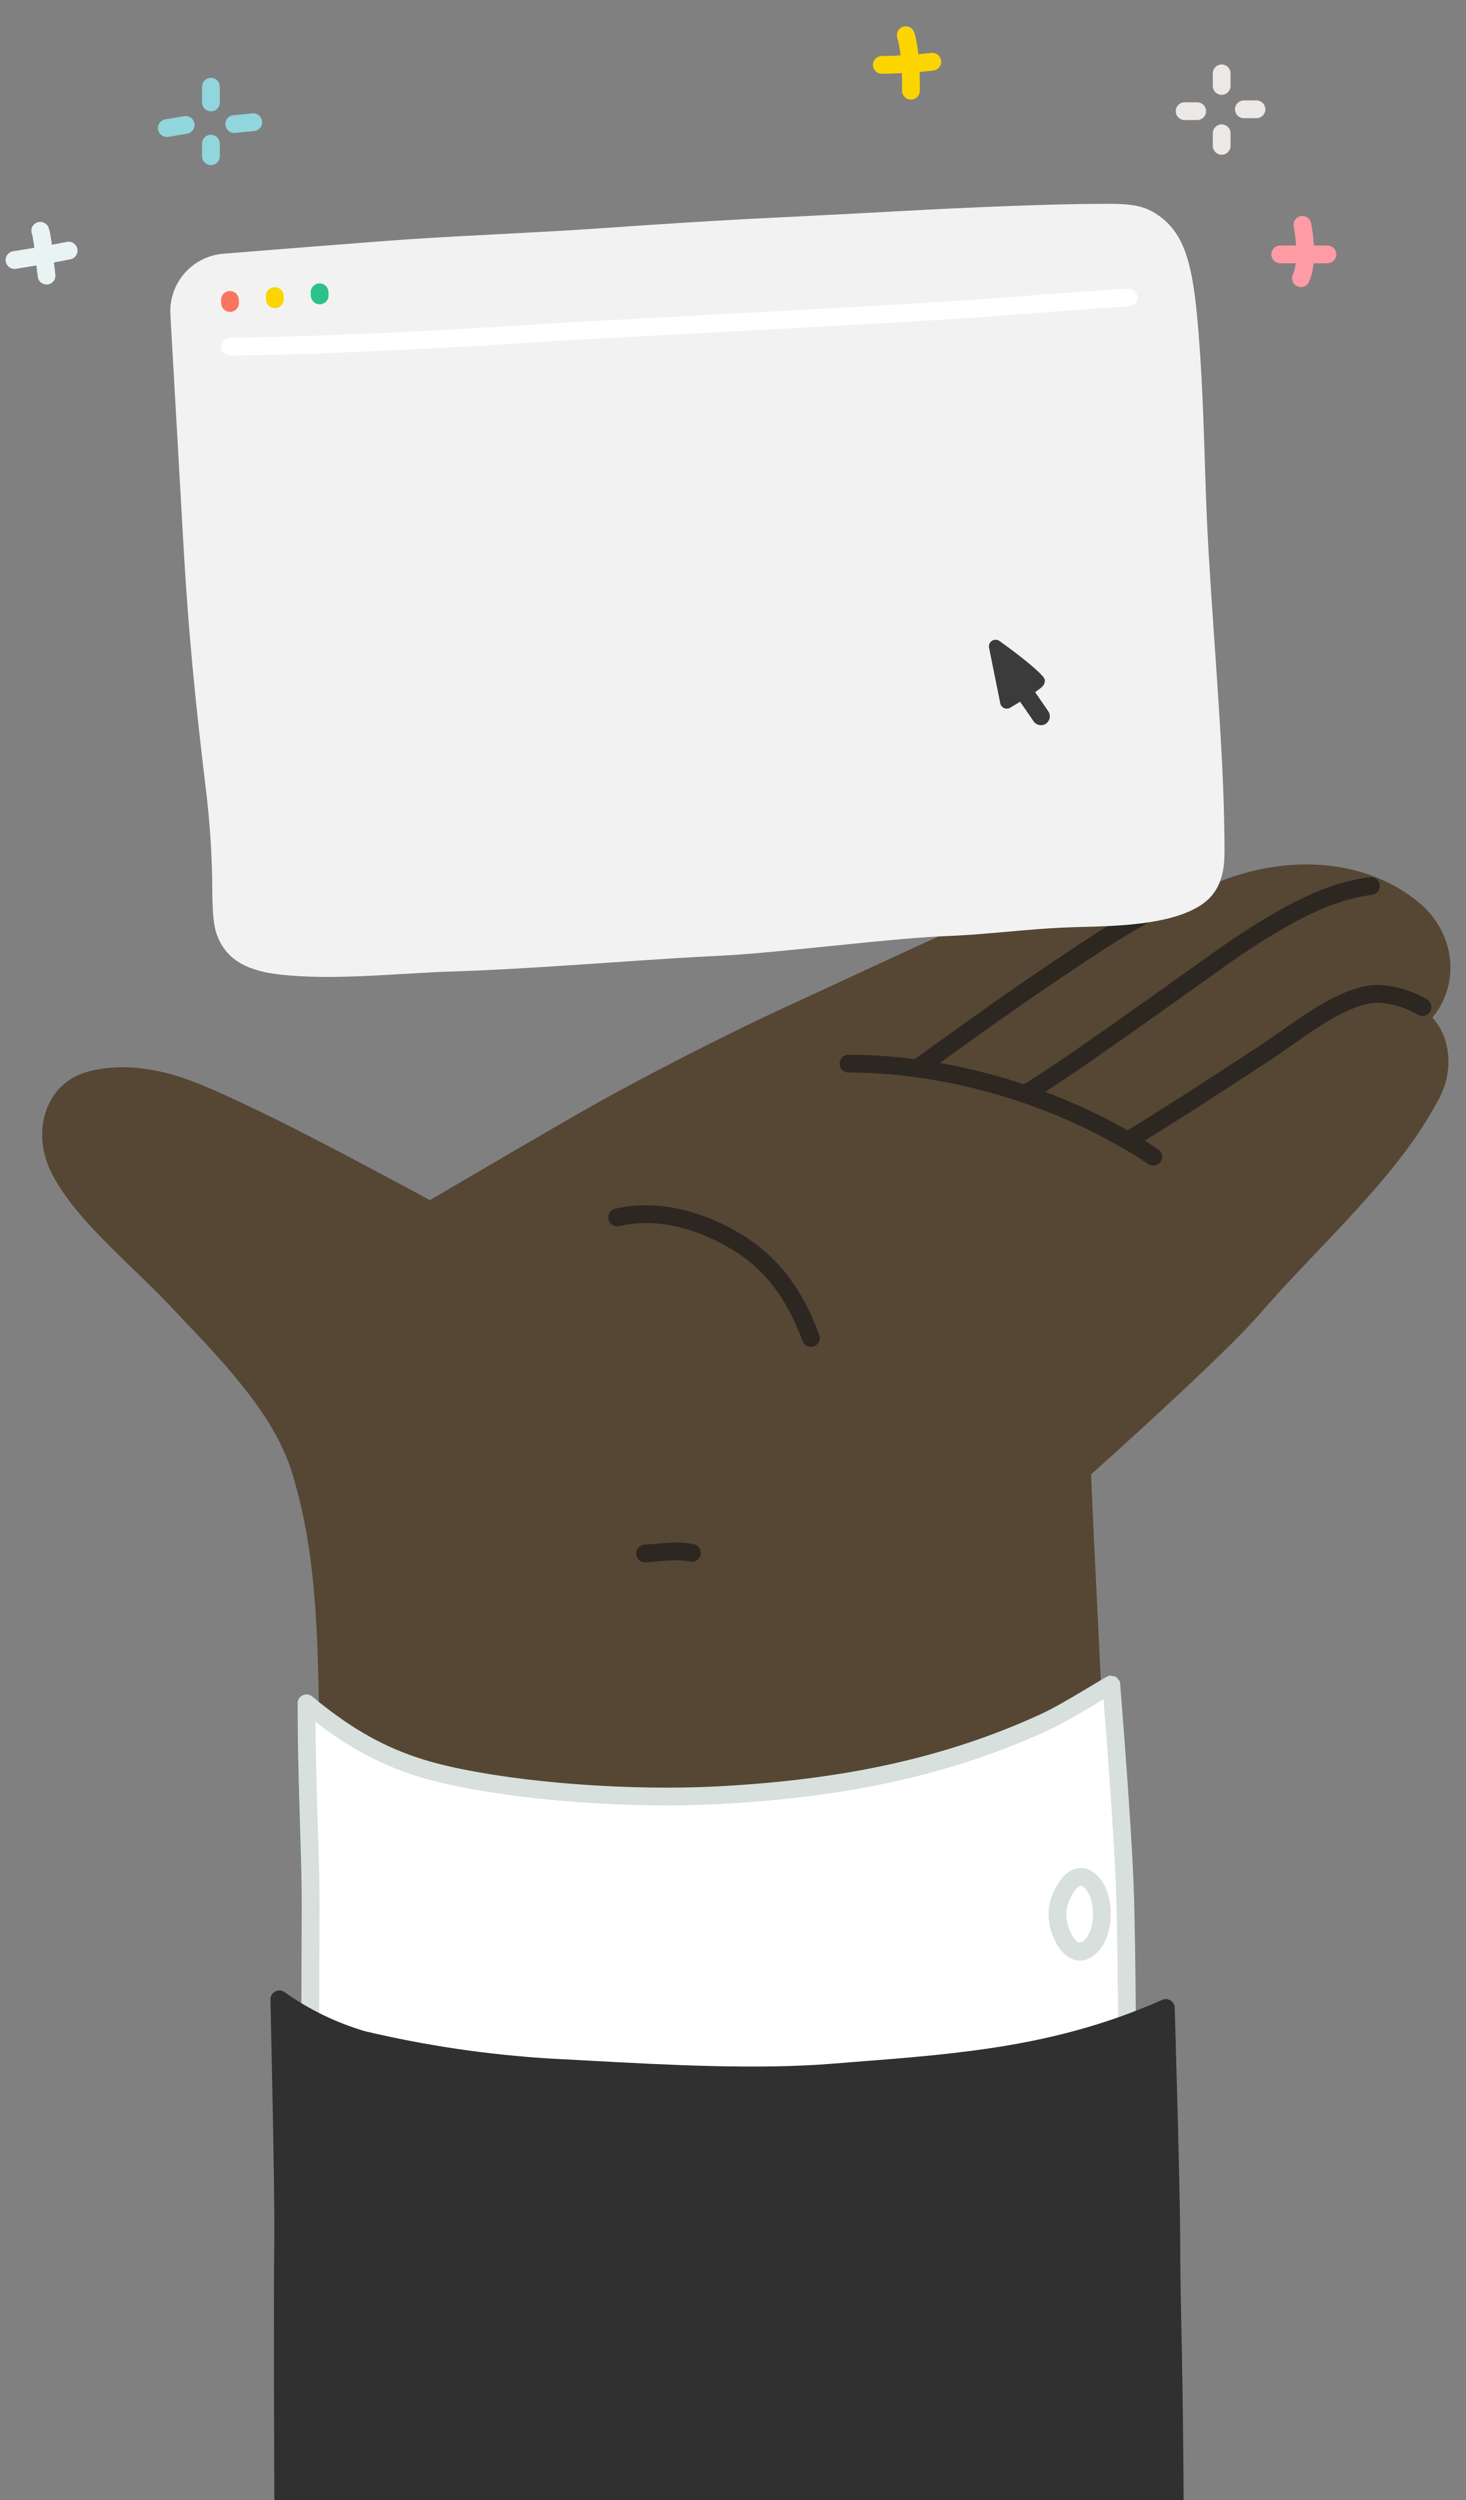 <svg viewBox="120 37.5 330 562.5" fill="none" xmlns="http://www.w3.org/2000/svg" xmlns:xlink="http://www.w3.org/1999/xlink" overflow="visible" width="330px" height="562.5px"><rect x="120" y="37.5" width="330" height="562.5" fill="#808080" stroke="none"/><g id="Master/Hands/Show"><g id="base"><path id="Path" d="M439.61 240.732C426.519 229.687 406.456 229.461 389.738 238.02C388.533 238.639 387.291 239.299 385.963 240.023C381.599 233.952 371.682 232.643 363.058 234.927C359.602 235.846 355.474 237.376 350.455 239.522C349.067 240.115 347.616 240.753 346.041 241.461C343.953 242.399 337.088 245.558 335.87 246.106C330.21 248.646 324.468 251.278 316.218 255.099C315.423 255.467 314.59 255.853 313.636 256.295C301.811 261.777 301.367 261.982 297.006 263.982C284.344 269.789 266.342 278.971 253.693 286.055C250.154 288.044 244.204 291.479 236.51 295.962L236.207 296.139C231.726 298.75 226.945 301.548 222.176 304.346C220.507 305.325 218.959 306.234 217.57 307.05C217.269 307.227 217.044 307.36 216.794 307.507C214.776 306.425 210.759 304.272 209.42 303.556C205.965 301.707 203.09 300.175 200.311 298.705C199.442 298.246 198.594 297.798 197.762 297.36C189.965 293.257 183.556 289.989 178.255 287.447C165.151 281.155 159.812 279.021 152.789 277.992C148.33 277.338 144.085 277.502 139.895 278.572C130.074 281.078 126.459 292.743 132.314 302.741C135.79 308.668 140.15 313.524 148.851 321.936C148.913 321.995 151.437 324.431 152.157 325.129C153.401 326.336 154.414 327.331 155.366 328.285C156.287 329.209 157.129 330.073 157.918 330.905C158.711 331.746 163.186 336.451 164.477 337.825C176.712 350.843 183.035 359.63 186.001 369.695C190.694 385.635 191.83 401.728 191.83 432.29C191.83 440.553 192.033 460.33 192.382 488.135C192.423 491.402 192.466 494.752 192.51 498.176C192.659 509.685 192.818 571.519 192.978 583.022C193.033 587.048 193.085 590.745 193.132 594.031C193.148 595.181 193.162 596.198 193.175 597.071C193.187 597.954 193.187 597.954 193.19 598.139C193.206 599.232 194.097 600.11 195.19 600.11H368.52C369.636 600.11 370.536 599.197 370.52 598.081C370.509 597.305 370.509 597.305 370.459 593.813C370.41 590.418 370.356 586.635 370.297 582.561C370.13 570.921 369.963 509.281 369.807 498.417L369.803 498.108C369.522 478.603 369.309 463.834 369.19 455.691C369.051 447.24 368.777 438.383 368.365 428.377C368.048 420.687 367.744 414.286 367.076 400.856C366.275 384.721 365.944 377.711 365.615 369.195C365.93 368.912 366.282 368.597 366.668 368.251C368.065 366.998 369.622 365.596 371.298 364.079C376.087 359.744 380.876 355.353 385.348 351.173C385.89 350.667 386.425 350.166 386.952 349.67C394.846 342.253 400.663 336.494 403.695 332.976C405.638 330.72 407.761 328.371 410.285 325.666C411.464 324.403 412.701 323.093 414.261 321.451C414.93 320.747 417.627 317.916 418.305 317.203C431.688 303.124 438.443 294.9 443.882 284.766C447.205 278.607 446.675 271.093 442.44 266.459C449.011 258.408 447.249 247.179 439.61 240.732Z" fill="#564634"/><path id="Path" d="M265.321 388.997C266.072 388.955 266.619 388.911 268.07 388.784C268.94 388.708 269.392 388.671 269.903 388.634C272.251 388.467 273.895 388.506 275.316 388.822C276.394 389.062 277.462 388.383 277.702 387.305C277.942 386.226 277.263 385.158 276.185 384.918C274.303 384.499 272.322 384.452 269.62 384.644C269.08 384.683 268.612 384.722 267.721 384.8C266.315 384.923 265.792 384.965 265.099 385.003C263.996 385.064 263.152 386.008 263.213 387.111C263.274 388.214 264.218 389.058 265.321 388.997Z" fill="#2d2721"/><path id="Path" d="M259.386 313.345C266.662 311.6 275.614 313.178 284.401 318.381C292.416 323.127 297.089 329.749 300.68 339.228C301.071 340.261 302.225 340.782 303.258 340.39C304.291 339.999 304.811 338.844 304.42 337.812C300.537 327.56 295.358 320.22 286.439 314.939C276.786 309.223 266.777 307.459 258.454 309.455C257.379 309.713 256.717 310.792 256.975 311.866C257.233 312.94 258.312 313.602 259.386 313.345Z" fill="#2d2721"/><path id="Path" d="M311 278.8C334.1 278.8 359.213 286.526 378.499 299.403C379.418 300.017 380.66 299.769 381.273 298.851C381.887 297.932 381.639 296.69 380.721 296.077C360.782 282.764 334.896 274.8 311 274.8C309.895 274.8 309 275.695 309 276.8C309 277.905 309.895 278.8 311 278.8Z" fill="#2d2721"/><path id="Path" d="M351.801 285.345C353.521 284.269 355.245 283.169 356.979 282.041C367.305 275.329 396.343 254.413 397.707 253.482C411.029 244.386 420.192 239.891 428.825 238.825C429.921 238.69 430.7 237.691 430.565 236.595C430.43 235.499 429.431 234.72 428.335 234.855C418.903 236.02 409.262 240.749 395.452 250.178C394.014 251.16 365.028 272.039 354.799 278.688C353.084 279.803 351.38 280.89 349.679 281.955C348.743 282.541 348.459 283.775 349.045 284.711C349.631 285.647 350.865 285.931 351.801 285.345Z" fill="#2d2721"/><path id="Path" d="M328.077 279.144C328.983 278.494 329.822 277.89 331.258 276.857C344.193 267.554 349.735 263.631 357.279 258.538C370.235 249.791 375.171 246.7 384.38 241.86C385.358 241.347 385.734 240.137 385.22 239.16C384.706 238.182 383.497 237.806 382.519 238.32C373.149 243.244 368.11 246.4 355.041 255.222C347.453 260.345 341.89 264.283 328.923 273.61C327.487 274.642 326.648 275.246 325.743 275.896C324.846 276.54 324.641 277.79 325.285 278.687C325.93 279.584 327.18 279.789 328.077 279.144Z" fill="#2d2721"/><path id="Path" d="M439.215 265.804C440.167 266.364 441.393 266.046 441.953 265.095C442.514 264.143 442.196 262.917 441.244 262.356C437.901 260.389 434.129 259.265 430.254 259.082L430.126 259.08C427.022 259.133 423.667 260.187 419.916 262.106C417.334 263.427 414.7 265.074 411.405 267.347C411.303 267.417 405.362 271.601 403.916 272.545C388.675 282.518 381.649 287.029 372.799 292.422C371.856 292.997 371.557 294.227 372.132 295.171C372.706 296.114 373.937 296.413 374.88 295.838C383.779 290.416 390.83 285.888 406.105 275.894C407.618 274.905 413.627 270.673 413.676 270.64C416.84 268.457 419.341 266.893 421.737 265.667C424.964 264.016 427.75 263.136 430.131 263.081C433.334 263.242 436.451 264.176 439.215 265.804Z" fill="#2d2721"/></g><g id="Show/Wear" transform="scale(1 1)"><g id="Show/Wear/Suit 2"><g id="clothing"><path id="Path" d="M189 420.711C201.82 431.431 212.19 434.911 220.4 436.791C238.28 440.901 263.4 442.361 281.76 441.391C307.47 440.031 331.76 435.721 355.22 424.921C360.52 422.481 370.84 415.851 370.15 416.501C370.15 416.501 372.53 445.651 373.15 460.951C373.69 473.781 373.78 507.261 373.78 507.261C373.78 507.261 331.09 511.951 312.78 515.261C291.97 518.971 271.18 522.261 250.01 524.331C233.89 525.891 196.01 530.681 190.28 512.911C189.58 499.031 189.92 480.691 189.92 466.431C189.94 454.461 189 439.091 189 420.711Z" fill="white"/><path id="Path_2" fill-rule="evenodd" clip-rule="evenodd" d="M372.179 416.775C372.208 417.132 372.241 417.548 372.279 418.02C372.386 419.367 372.506 420.887 372.636 422.549C373.005 427.298 373.374 432.23 373.718 437.09C373.866 439.171 374.006 441.197 374.137 443.159C374.615 450.296 374.964 456.317 375.148 460.866C375.336 465.32 375.481 472.483 375.591 481.62C375.659 487.228 375.709 493.236 375.743 499.244C375.756 501.346 375.765 503.299 375.772 505.051C375.775 505.664 375.777 506.209 375.778 506.678L375.78 507.255C375.783 508.277 375.014 509.137 373.998 509.248C373.924 509.256 373.811 509.269 373.661 509.285C373.54 509.299 373.394 509.315 373.224 509.334C372.942 509.365 372.64 509.399 372.319 509.435C371.919 509.48 371.489 509.528 371.031 509.579C368.669 509.845 366.037 510.146 363.202 510.476C355.102 511.418 347.003 512.402 339.446 513.379C335.555 513.881 331.905 514.37 328.537 514.841C322.233 515.722 317.031 516.524 313.131 517.229C288.736 521.578 269.293 524.454 250.203 526.321C250.071 526.334 249.58 526.382 248.907 526.449L248.906 526.449L248.903 526.45C247.217 526.617 244.395 526.898 243.224 527.009C235.581 527.733 229.44 528.11 223.397 528.102C204.208 528.076 191.748 523.981 188.377 513.524C188.323 513.358 188.291 513.185 188.283 513.011C187.955 506.507 187.831 498.847 187.838 488.73C187.84 485.579 187.851 482.875 187.879 477.575C187.911 471.544 187.92 469.333 187.92 466.427C187.928 461.546 187.873 459.335 187.461 445.793C187.141 435.251 187 428.443 187 420.71C187 419.013 188.981 418.087 190.283 419.176C200.978 428.119 210.055 432.37 220.848 434.841C237.595 438.691 262.249 440.418 281.654 439.393C309.802 437.904 332.899 432.994 354.384 423.103C355.83 422.437 357.79 421.388 360.189 420.012C360.535 419.814 360.889 419.61 361.251 419.399C362.224 418.833 363.232 418.237 364.354 417.567C364.788 417.307 365.224 417.046 365.743 416.733L366.962 416C367.865 415.457 368.362 415.162 368.719 414.958C368.969 414.815 369.14 414.723 369.289 414.655L369.29 414.655C369.323 414.64 369.345 414.63 369.367 414.621C369.407 414.605 369.448 414.59 369.564 414.55L369.564 414.55L369.564 414.55C369.605 414.525 369.638 414.505 369.674 414.491C369.834 414.425 370.04 414.471 371.174 414.72C372.085 415.671 372.196 415.787 372.159 416.534L372.179 416.775ZM191.459 445.672C191.872 459.272 191.928 461.49 191.92 466.43C191.92 469.343 191.911 471.558 191.879 477.596C191.851 482.89 191.84 485.59 191.838 488.732C191.832 498.645 191.95 506.173 192.264 512.537C195.032 520.525 206.013 524.078 223.403 524.102C229.293 524.11 235.319 523.74 242.846 523.027C244.004 522.917 246.803 522.639 248.492 522.471L248.496 522.47C249.179 522.403 249.68 522.353 249.815 522.34C268.783 520.485 288.129 517.623 312.424 513.292C316.381 512.577 321.631 511.767 327.984 510.879C331.366 510.407 335.03 509.916 338.934 509.412C346.51 508.433 354.625 507.447 362.74 506.503C365.579 506.173 368.217 505.871 370.584 505.605C371.005 505.557 371.402 505.513 371.774 505.471L371.772 505.067C371.765 503.317 371.756 501.367 371.744 499.267C371.709 493.267 371.659 487.267 371.592 481.668C371.482 472.57 371.337 465.436 371.152 461.031C370.969 456.521 370.622 450.531 370.146 443.426C370.015 441.47 369.875 439.449 369.728 437.373C369.384 432.523 369.016 427.6 368.648 422.859C368.563 421.776 368.483 420.753 368.408 419.799L367.805 420.161C367.282 420.476 366.844 420.739 366.406 421C365.272 421.678 364.25 422.282 363.262 422.857C362.892 423.072 362.531 423.28 362.179 423.482C359.684 424.912 357.635 426.01 356.056 426.737C334.066 436.86 310.484 441.874 281.866 443.387C262.108 444.431 237.086 442.678 219.954 438.74C209.705 436.393 200.857 432.493 191.015 424.897C191.058 431.018 191.199 437.104 191.459 445.672ZM368.716 415.106C368.695 415.128 368.675 415.15 368.655 415.172L368.716 415.106C368.716 415.106 368.716 415.106 368.716 415.106ZM368.716 415.106C368.736 415.085 368.757 415.065 368.778 415.045C368.753 415.068 368.738 415.081 368.716 415.106ZM368.778 415.045C368.778 415.045 368.778 415.045 368.779 415.044L368.779 415.044C368.778 415.045 368.778 415.045 368.778 415.045Z" fill="#D7E0DC"/><path id="Path_3" fill-rule="evenodd" clip-rule="evenodd" d="M356.135 466.43L356.112 466.588C355.84 469.134 356.293 471.705 357.417 474.005C359.651 478.749 363.948 480.42 367.521 476.178C370.875 472.194 370.883 463.939 367.51 459.999C364.935 456.981 361.758 457.113 359.359 459.707C357.808 461.383 356.569 464.126 356.135 466.43ZM361.031 472.29L361.016 472.259C360.23 470.657 359.907 468.867 360.081 467.092C360.399 465.492 361.315 463.482 362.295 462.423C363.141 461.509 363.527 461.493 364.469 462.598C366.565 465.046 366.559 471.11 364.461 473.602C363.162 475.144 362.192 474.765 361.031 472.29Z" fill="#D7E0DC"/><path id="Path_4" d="M386.05 567.13C385.85 557.77 385.65 548.13 385.67 541.36C385.67 531.29 384.44 489.62 384.43 489.2C384.411 488.534 384.061 487.921 383.497 487.566C382.933 487.211 382.229 487.16 381.62 487.43C358.16 497.82 336.74 499.51 311.94 501.43L307.41 501.79C290.29 503.16 270.29 502.07 252.65 501.11C249.67 500.943 246.753 500.787 243.9 500.64C229.819 499.785 215.837 497.721 202.11 494.47C195.673 492.564 189.592 489.615 184.11 485.74C183.5 485.264 182.671 485.182 181.98 485.53C181.284 485.88 180.855 486.602 180.88 487.38C180.88 487.81 181.88 530.82 181.75 541.38C181.55 553.22 181.75 598.38 181.75 599.96H386.43C386.43 593.46 386.24 576.07 386.05 567.13Z" fill="#303030"/></g></g></g><g id="Show/Item" transform="scale(1 1)"><g id="Show/Item/App"><g id="items"><path id="Path" d="M366.671 83.37C367.119 83.37 367.485 83.367 368.288 83.359C374.988 83.287 377.919 83.762 381.354 86.391C386.478 90.303 388.292 96.712 389.401 107.926C389.999 114.056 390.416 120.594 390.748 128.402C390.921 132.471 391.022 135.402 391.268 143.132C391.331 145.098 391.368 146.27 391.409 147.513C391.737 157.206 392.209 165.038 393.407 182.328C394.937 204.407 395.472 214.064 395.63 226.242C395.691 230.566 395.602 232.399 395.025 234.569C394.229 237.559 392.543 239.856 389.7 241.527C385.942 243.722 380.792 244.932 374.117 245.533C370.891 245.824 368.729 245.913 362.878 246.068C362.279 246.084 361.839 246.096 361.421 246.109C358.08 246.211 354.723 246.435 350.036 246.836C349.133 246.913 348.449 246.973 346.764 247.122C339.954 247.723 336.845 247.959 332.954 248.108C327.06 248.355 321.205 248.883 306.923 250.342L306.719 250.363C293.615 251.702 287.844 252.228 281.969 252.528C274.906 252.876 269.233 253.237 256.575 254.103C252.583 254.377 250.854 254.494 248.658 254.64C237.444 255.387 229.35 255.831 221.315 256.089C218.381 256.183 216.175 256.3 210.307 256.645C206.92 256.844 205.143 256.943 203.111 257.039C194.974 257.423 188.882 257.39 183.25 256.779C176.009 256.012 171.239 253.693 169.023 248.319C168.069 246.097 167.834 242.993 167.791 237.781C167.748 229.914 167.233 222.056 166.245 214.241C163.95 195.361 162.365 178.652 161.444 162.636C161.119 157.018 160.618 148.212 159.75 132.9L159.743 132.78C159.657 131.261 159.142 122.167 159 119.671C158.728 114.874 158.525 111.293 158.354 108.285C157.947 101.218 163.268 95.124 170.32 94.576C182.855 93.566 197.662 92.398 206.921 91.696C213.926 91.169 219.588 90.843 232.133 90.192L232.232 90.187C243.19 89.619 248.056 89.346 254.124 88.925C271.257 87.75 279.678 87.222 288.321 86.769C289.024 86.732 289.746 86.694 290.506 86.656C292.574 86.55 300.959 86.133 302.993 86.03C309.07 85.724 315.16 85.405 322.561 85.003C338.206 84.135 356.564 83.404 366.671 83.37Z" fill="#F2F2F2"/><path id="Path_2" d="M171.791 117.49C189.285 117.301 213.641 116.221 236.448 114.756C246.466 114.115 252.226 113.8 288.241 111.881C289.947 111.79 291.495 111.708 292.975 111.628C320.233 110.17 335.517 109.28 344.886 108.544C354.005 107.827 368.789 106.74 374.15 106.416C375.253 106.35 376.092 105.402 376.026 104.3C375.959 103.197 375.012 102.357 373.909 102.424C368.517 102.749 353.715 103.837 344.573 104.556C335.251 105.289 319.98 106.178 292.761 107.634C291.282 107.713 289.734 107.796 288.029 107.887C251.989 109.807 246.232 110.122 236.192 110.764C213.45 112.225 189.16 113.302 171.748 113.49C170.643 113.502 169.758 114.407 169.77 115.512C169.782 116.616 170.687 117.502 171.791 117.49Z" fill="white"/><path id="Path_3" d="M173.788 105.584L173.758 104.884C173.711 103.781 172.778 102.925 171.674 102.972C170.571 103.019 169.714 103.952 169.762 105.056L169.792 105.756C169.839 106.859 170.772 107.715 171.875 107.668C172.979 107.621 173.835 106.688 173.788 105.584Z" fill="#F97560"/><path id="Path_4" d="M183.878 104.736L183.848 104.026C183.801 102.922 182.869 102.065 181.765 102.112C180.662 102.158 179.805 103.091 179.851 104.194L179.881 104.904C179.928 106.008 180.86 106.865 181.964 106.818C183.068 106.772 183.924 105.839 183.878 104.736Z" fill="#FCD400"/><path id="Path_5" d="M193.968 103.886L193.938 103.176C193.891 102.072 192.959 101.215 191.855 101.262C190.751 101.308 189.895 102.241 189.941 103.344L189.971 104.054C190.018 105.158 190.95 106.015 192.054 105.968C193.158 105.922 194.014 104.989 193.968 103.886Z" fill="#2AC28B"/><path id="Path_6" d="M418.81 92.73H408.18C407.075 92.73 406.18 93.625 406.18 94.73C406.18 95.835 407.075 96.73 408.18 96.73H418.81C419.914 96.73 420.81 95.835 420.81 94.73C420.81 93.625 419.914 92.73 418.81 92.73Z" fill="#FF9BA5"/><path id="Path_7" d="M411.213 88.501C411.229 88.576 411.26 88.733 411.3 88.963C411.37 89.354 411.44 89.797 411.505 90.279C411.74 92.003 411.854 93.748 411.784 95.348C411.714 96.964 411.456 98.301 411.017 99.247C410.551 100.249 410.986 101.438 411.988 101.904C412.99 102.369 414.179 101.934 414.644 100.933C415.338 99.439 415.689 97.616 415.78 95.522C415.862 93.654 415.733 91.682 415.469 89.741C415.343 88.815 415.216 88.1 415.128 87.679C414.901 86.598 413.84 85.906 412.759 86.133C411.678 86.36 410.986 87.42 411.213 88.501Z" fill="#FF9BA5"/><path id="Path_8" d="M386.66 64.51H389.49C390.595 64.51 391.49 63.615 391.49 62.51C391.49 61.405 390.595 60.51 389.49 60.51H386.66C385.556 60.51 384.66 61.405 384.66 62.51C384.66 63.615 385.556 64.51 386.66 64.51Z" fill="#EBE8E5"/><path id="Path_9" d="M400 64.09H402.84C403.945 64.09 404.84 63.195 404.84 62.09C404.84 60.985 403.945 60.09 402.84 60.09H400C398.895 60.09 398 60.985 398 62.09C398 63.195 398.895 64.09 400 64.09Z" fill="#EBE8E5"/><path id="Path_10" d="M393 54V56.84C393 57.945 393.895 58.84 395 58.84C396.105 58.84 397 57.945 397 56.84V54C397 52.895 396.105 52 395 52C393.895 52 393 52.895 393 54Z" fill="#EBE8E5"/><path id="Path_11" d="M393 67.48V70.32C393 71.425 393.895 72.32 395 72.32C396.105 72.32 397 71.425 397 70.32V67.48C397 66.375 396.105 65.48 395 65.48C393.895 65.48 393 66.375 393 67.48Z" fill="#EBE8E5"/><path id="Path_12" d="M318.523 54.1C322.387 54.055 326.246 53.814 330.086 53.377C331.183 53.252 331.972 52.262 331.847 51.164C331.722 50.067 330.732 49.278 329.634 49.403C325.929 49.824 322.205 50.057 318.477 50.1C317.372 50.113 316.487 51.019 316.5 52.123C316.513 53.228 317.419 54.113 318.523 54.1Z" fill="#FCD400"/><path id="Path_13" d="M321.986 46.025C322.344 47.133 322.617 48.726 322.798 50.651C323.02 53.017 323.082 55.511 323.055 57.581C323.053 57.72 323.051 57.815 323.05 57.862C323.023 58.966 323.897 59.883 325.001 59.909C326.105 59.936 327.022 59.062 327.049 57.958C327.05 57.898 327.052 57.788 327.054 57.633C327.083 55.434 327.018 52.81 326.78 50.276C326.574 48.086 326.257 46.235 325.792 44.795C325.453 43.744 324.326 43.167 323.274 43.507C322.223 43.846 321.647 44.974 321.986 46.025Z" fill="#FCD400"/><path id="Path_14" d="M127.201 90.161C127.235 90.244 127.313 90.566 127.399 91.029C127.554 91.868 127.723 93.075 127.907 94.603C128.028 95.609 128.465 99.656 128.524 99.929C128.755 101.009 129.818 101.697 130.898 101.466C131.978 101.234 132.666 100.171 132.435 99.091C132.427 99.055 132.038 95.453 131.878 94.125C131.685 92.52 131.506 91.243 131.332 90.302C131.201 89.594 131.075 89.075 130.917 88.679C130.508 87.653 129.345 87.153 128.319 87.562C127.292 87.971 126.792 89.135 127.201 90.161Z" fill="#EAF3F3"/><path id="Path_15" d="M123.567 97.976C123.692 97.957 123.926 97.92 124.252 97.869C124.794 97.783 125.398 97.686 126.048 97.58C127.907 97.278 129.766 96.965 131.504 96.657C132.177 96.538 132.819 96.421 133.428 96.308C134.318 96.143 135.129 95.987 135.85 95.84C136.932 95.619 137.63 94.563 137.41 93.481C137.189 92.398 136.133 91.7 135.051 91.92C134.355 92.062 133.567 92.215 132.698 92.376C132.101 92.487 131.469 92.601 130.806 92.718C129.089 93.022 127.248 93.332 125.406 93.632C124.761 93.737 124.163 93.833 123.625 93.918C123.304 93.969 123.074 94.005 122.953 94.024C121.862 94.193 121.114 95.216 121.284 96.307C121.453 97.398 122.476 98.146 123.567 97.976Z" fill="#EAF3F3"/><path id="Path_16" d="M165.48 57V60.55C165.48 61.655 166.376 62.55 167.48 62.55C168.585 62.55 169.48 61.655 169.48 60.55V57C169.48 55.895 168.585 55 167.48 55C166.376 55 165.48 55.895 165.48 57Z" fill="#91D5DD"/><path id="Path_17" d="M165.48 69.81V72.65C165.48 73.755 166.376 74.65 167.48 74.65C168.585 74.65 169.48 73.755 169.48 72.65V69.81C169.48 68.705 168.585 67.81 167.48 67.81C166.376 67.81 165.48 68.705 165.48 69.81Z" fill="#91D5DD"/><path id="Path_18" d="M161.47 63.637L157.22 64.347C156.13 64.529 155.394 65.56 155.576 66.65C155.758 67.739 156.789 68.475 157.879 68.293L162.129 67.583C163.218 67.401 163.954 66.37 163.772 65.281C163.59 64.191 162.559 63.455 161.47 63.637Z" fill="#91D5DD"/><path id="Path_19" d="M172.911 67.401L177.201 66.991C178.301 66.886 179.107 65.909 179.002 64.81C178.897 63.71 177.92 62.904 176.821 63.009L172.531 63.419C171.431 63.524 170.625 64.501 170.73 65.6C170.835 66.7 171.812 67.506 172.911 67.401Z" fill="#91D5DD"/><path id="Combined Shape" fill-rule="evenodd" clip-rule="evenodd" d="M345.159 195.726C345.363 196.738 346.503 197.246 347.392 196.722C347.449 196.688 347.553 196.626 347.7 196.539C347.943 196.394 348.213 196.232 348.504 196.057C348.882 195.829 349.26 195.599 349.633 195.37L352.671 199.792C353.296 200.703 354.542 200.934 355.452 200.308C356.362 199.683 356.593 198.438 355.968 197.528L353.007 193.217C353.253 193.049 353.476 192.894 353.672 192.751C354.027 192.493 354.301 192.276 354.505 192.084C354.666 191.933 354.795 191.789 354.905 191.616C355.259 191.062 355.379 190.373 354.777 189.7C354.017 188.844 352.855 187.786 351.359 186.554C350.999 186.258 350.623 185.955 350.231 185.644C349.08 184.73 347.849 183.797 346.619 182.893C346.189 182.577 345.789 182.287 345.43 182.03C345.214 181.874 345.058 181.764 344.974 181.704C343.865 180.922 342.371 181.897 342.639 183.226L345.159 195.726Z" fill="#3B3B3B"/></g></g></g></g></svg>